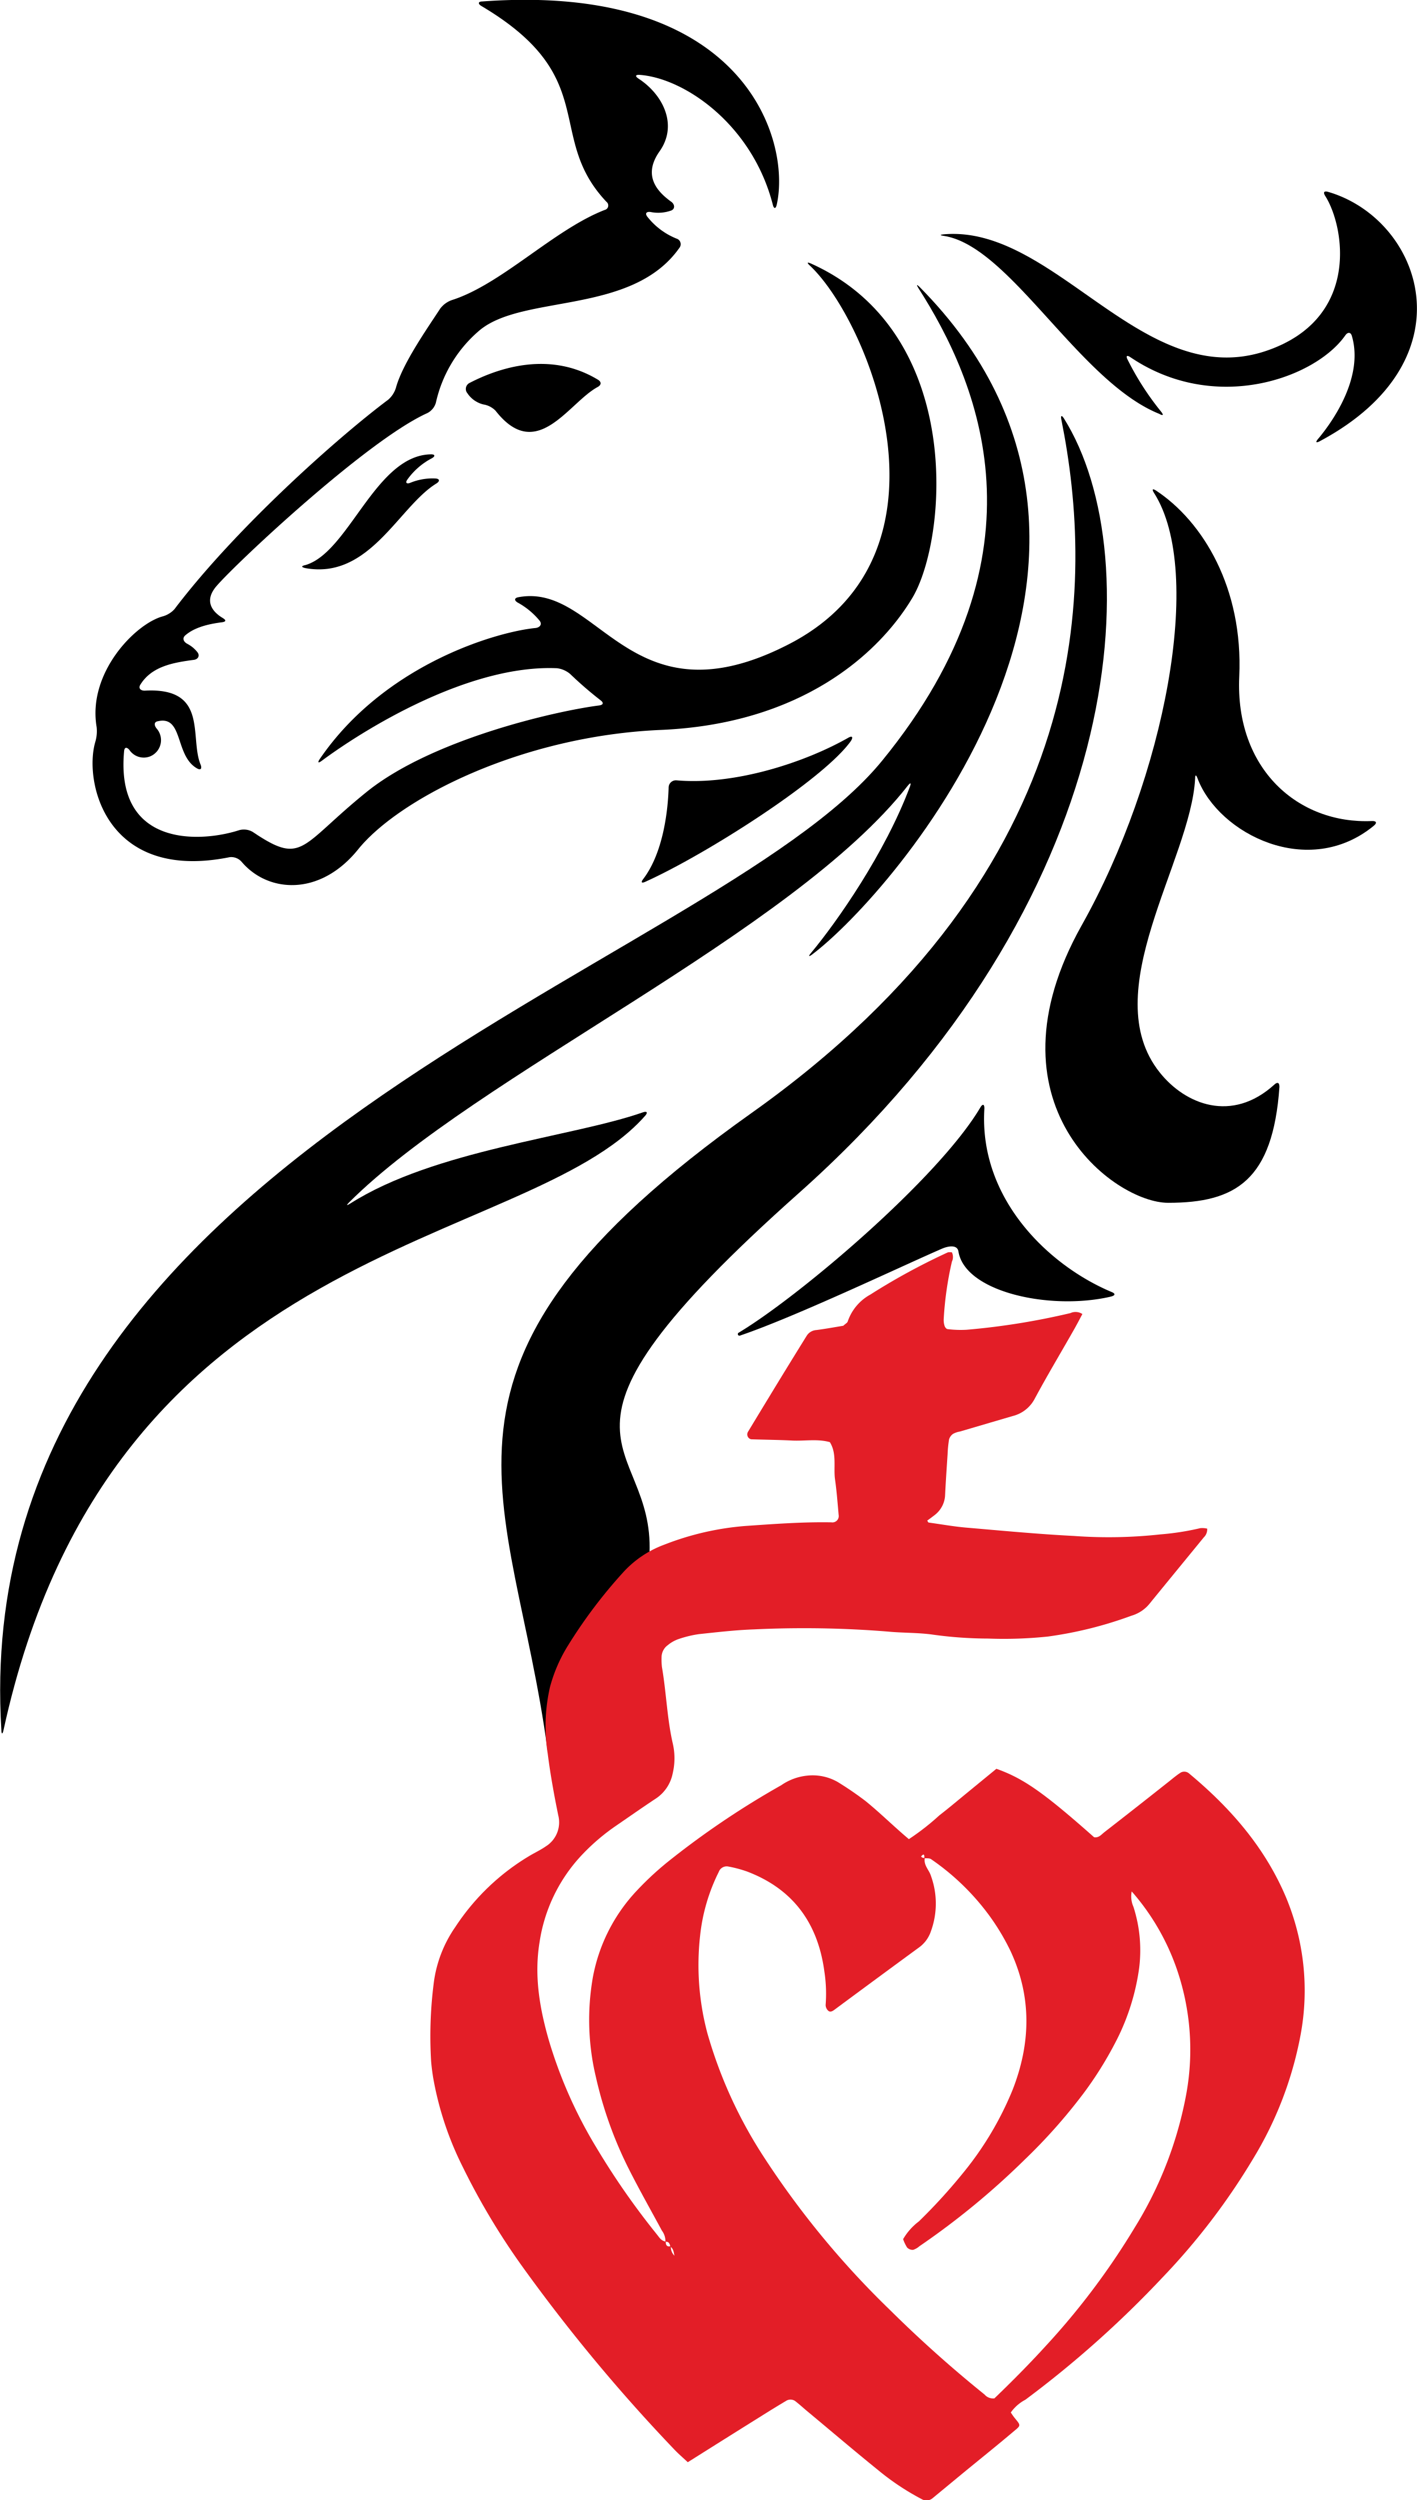 <svg id="Layer_1" data-name="Layer 1" xmlns="http://www.w3.org/2000/svg" viewBox="0 0 194.59 343.28"><defs><style>.cls-1{fill:#e31e27;}</style></defs><title>logo 1</title><path d="M39,118.34c3.62,4.26,10.76,4.78,16-1.73,5.6-6.92,22.31-15.56,41.58-16.39s29.9-10.44,34.49-18.08c4.84-8,7.34-36.39-13.88-45.95-.54-.24-.6-.13-.17.27,8.06,7.55,21.24,39.47-2.78,51.94-22,11.4-26.15-8.47-37.24-6.4-.57.1-.6.44-.09.74a10.24,10.24,0,0,1,3,2.48c.36.47.09.9-.5,1-5.52.53-20.85,5.06-29.69,18-.33.49-.21.6.26.25,5.81-4.31,20.19-13.25,32.32-12.72a3.39,3.39,0,0,1,1.83.81,52,52,0,0,0,4.14,3.58c.47.35.4.64-.18.72-6,.77-23,4.65-31.95,11.89-9.19,7.43-8.7,10.15-15.63,5.47a2.43,2.43,0,0,0-1.87-.23c-5.13,1.66-17,2.48-15.79-10.83.05-.58.35-.63.73-.19a2.38,2.38,0,0,0,2.83.89,2.41,2.41,0,0,0,.9-3.84c-.36-.46-.36-.92.22-1,3.48-.77,2.28,4.77,5.35,6.49.51.29.69,0,.47-.54-1.54-3.79,1.14-10.63-7.68-10.14-.59,0-.89-.36-.57-.85,1.56-2.48,4.44-3,7.34-3.38.58-.08.85-.59.48-1.05a4.2,4.2,0,0,0-1.37-1.14c-.52-.27-.75-.76-.32-1.15,1.38-1.24,3.63-1.64,5.06-1.82.58-.08.6-.29.1-.59-1.15-.69-2.72-2.14-.9-4.32,2.53-3,20.69-20.07,29-23.81a2.32,2.32,0,0,0,1.18-1.44A18.15,18.15,0,0,1,71.5,45.5C77.37,40.3,92.58,43.37,99.13,34a.8.8,0,0,0-.42-1.24,9.69,9.69,0,0,1-4-3c-.36-.46-.13-.74.45-.65A5.31,5.31,0,0,0,98,28.9c.54-.23.47-.85,0-1.19-1.85-1.33-4-3.53-1.63-6.91,2.58-3.62.5-7.81-2.87-10-.49-.32-.45-.56.14-.52,6.2.44,15.5,6.87,18.3,17.84.14.57.4.58.53,0,2-8.79-4.28-30.57-40.42-27.92-.58,0-.64.32-.14.62,16.62,9.84,8.68,17.9,17.19,26.9a.63.63,0,0,1-.26,1.11c-7,2.73-14.17,10.22-21,12.38a3.41,3.41,0,0,0-1.59,1.18c-1.73,2.66-5.14,7.49-6.06,10.82a3.5,3.5,0,0,1-1.07,1.67c-6.89,5.15-20.91,17.62-29.36,28.77a3.43,3.43,0,0,1-1.68,1c-3.77,1.09-10.26,7.78-9,15.17a5.13,5.13,0,0,1-.17,2c-1.63,5.44,1.38,19.32,18.45,15.87A1.9,1.9,0,0,1,39,118.34Z" transform="translate(-5.81)"/><path d="M94.09,152.73c-9.66,3.38-28.63,5.16-40.2,12.53-.49.31-.55.24-.14-.17,17.49-17.47,60.81-36.9,76.73-57.22.36-.46.49-.4.28.15-3.4,9.09-10,18.54-13.59,22.84-.38.45-.3.55.17.19,11-8.27,51.45-54.56,14.77-91.63-.41-.41-.49-.35-.18.14,8.18,12.78,18.4,36.29-5,64.91C103.1,133.63,1.14,158.19,6,237.56c0,.58.17.59.29,0,14.8-67.94,71.7-65.64,88.15-84.4C94.79,152.74,94.64,152.53,94.09,152.73Z" transform="translate(-5.81)"/><path d="M165.25,56.51a38.69,38.69,0,0,1-4.59-7.13c-.27-.52-.1-.66.39-.33,11.67,7.88,25.44,2.82,29.5-3,.34-.48.75-.47.91.09,1.68,5.8-2.85,12-4.65,14.13-.38.45-.28.59.24.31,20.95-11.19,14-30.5,1.13-34.24-.56-.16-.69.08-.38.57,2.63,4.12,4.9,16.85-8.09,21.26-16.91,5.73-29-17.31-44.28-16-.58.06-.57.13,0,.22,9.06,1.38,18.57,20,29.57,24.43C165.54,57.13,165.64,57,165.25,56.51Z" transform="translate(-5.81)"/><path d="M95,213.28c.72-16.26-18.43-14.82,20.55-49.5,45-40.07,48.26-87.32,36.37-106.32-.31-.5-.48-.42-.36.15C156,79.68,156.67,119,109,152.83c-48.79,34.65-32.73,52-28,87.48" transform="translate(-5.81)"/><path d="M164.57,67.36c-.49-.32-.6-.18-.29.31,7,10.94,1.4,39.21-9.91,59.35-13.76,24.49,4.42,38.13,11.86,38.13,9.28,0,14.38-3.09,15.28-15.92,0-.58-.26-.71-.69-.32-5.85,5.32-12.25,2.74-15.75-1.66-8.79-11,4.25-29.07,4.86-40.33,0-.58.14-.6.35,0,2.91,7.59,15.24,13.84,24.21,6.44.45-.38.33-.65-.26-.63-10.13.45-18.82-7.13-18.24-19.84C176.55,80.74,171,71.61,164.57,67.36Z" transform="translate(-5.81)"/><path d="M140.47,152c-5.71,9.73-24.9,26-33.25,31a.22.22,0,0,0,.18.39c7.63-2.58,22.42-9.63,27.74-11.93.94-.41,2.14-.58,2.29.38.91,5.58,12.59,8.1,20.83,6.21.67-.15.83-.4.19-.66-8.6-3.61-18.24-12.78-17.46-25.18C141,151.61,140.77,151.53,140.47,152Z" transform="translate(-5.81)"/><path d="M122.31,101.29c-5.93,3.38-15.61,6.56-23.61,5.85a1,1,0,0,0-1.07,1c-.07,2.47-.56,8.7-3.48,12.54-.36.47-.25.63.28.39,8.28-3.73,24.53-14.06,28.25-19.36C123,101.18,122.82,101,122.31,101.29Z" transform="translate(-5.81)"/><path d="M70,54a3.68,3.68,0,0,0,2.18,1.53,3,3,0,0,1,1.68.86c5.66,7.25,10-1.06,14-3.24.52-.28.59-.67.09-1-6.5-3.94-13.43-1.76-17.66.43A.92.92,0,0,0,70,54Z" transform="translate(-5.81)"/><path d="M47.73,78c8.82,1.62,12.83-8.43,18-11.61.5-.31.48-.65-.1-.69a8,8,0,0,0-3.45.58c-.54.22-.75,0-.41-.46a9.57,9.57,0,0,1,3.33-2.89c.51-.28.47-.56-.11-.55-7.63.13-11.25,13.44-17.22,15.2C47.17,77.71,47.15,77.86,47.73,78Z" transform="translate(-5.81)"/><path class="cls-1" d="M97.19,307.81a2.4,2.4,0,0,0-.48-1.53c-1.51-2.8-3.08-5.57-4.51-8.4a54.69,54.69,0,0,1-4.55-12.66,33.81,33.81,0,0,1-.43-13.7A23.57,23.57,0,0,1,93,259.87a41.89,41.89,0,0,1,4.56-4.27,117,117,0,0,1,15.53-10.48,7.59,7.59,0,0,1,3.66-1.33,6.92,6.92,0,0,1,4.11.89,45.47,45.47,0,0,1,3.8,2.6c1.62,1.31,3.12,2.75,4.68,4.13.4.36.81.71,1.28,1.11a33.48,33.48,0,0,0,4.19-3.27c1.3-1,2.56-2.07,3.83-3.11l4-3.28c3.72,1.32,6.5,3.27,13.42,9.4.63.11,1-.37,1.4-.69q4.29-3.33,8.54-6.7c.61-.47,1.21-1,1.83-1.41a1,1,0,0,1,1.22,0c5.64,4.68,10.38,10.07,13.3,16.9a33.22,33.22,0,0,1,2.07,19,50.43,50.43,0,0,1-6.56,17.1,91.14,91.14,0,0,1-12.35,16.18,143.16,143.16,0,0,1-18.89,16.85,5.67,5.67,0,0,0-2,1.75,9.29,9.29,0,0,0,.55.78c.83,1,.84,1-.1,1.77-2.36,2-4.74,3.9-7.11,5.85L133.89,343a1.29,1.29,0,0,1-1.52.13,34.59,34.59,0,0,1-6-4c-3.33-2.69-6.58-5.47-9.87-8.2-.5-.43-1-.88-1.51-1.27a1.12,1.12,0,0,0-1.25,0c-1.13.67-2.25,1.36-3.36,2.06-3.35,2.09-6.69,4.19-10.12,6.35-.66-.62-1.32-1.18-1.9-1.8a234.18,234.18,0,0,1-21-25.32,96,96,0,0,1-8.07-13.56,44.35,44.35,0,0,1-4-12.14c-.12-.76-.22-1.52-.28-2.28a57.57,57.57,0,0,1,.34-10.5,17.3,17.3,0,0,1,3-7.91,31.37,31.37,0,0,1,10.13-9.72c.75-.45,1.55-.82,2.27-1.32a3.89,3.89,0,0,0,1.72-4.28c-.57-2.79-1.08-5.6-1.44-8.42a24.16,24.16,0,0,1,.3-9.16,21,21,0,0,1,2.47-5.71,68.16,68.16,0,0,1,7.53-10A14.31,14.31,0,0,1,97,212.1a38.9,38.9,0,0,1,11.16-2.58c3.93-.27,7.87-.57,11.82-.5a.87.87,0,0,0,1-1c-.15-1.64-.27-3.28-.5-4.9s.28-3.52-.71-5.11c-1.72-.48-3.48-.13-5.22-.22s-3.73-.11-5.59-.17a.69.69,0,0,1-.45-1q1.53-2.53,3.07-5.06c1.65-2.72,3.32-5.43,5-8.14a1.69,1.69,0,0,1,1.34-.8c1.3-.17,2.59-.41,3.7-.59.3-.29.55-.4.6-.58a6.65,6.65,0,0,1,3.09-3.69,89.45,89.45,0,0,1,10.67-5.81,2,2,0,0,1,.55,0,1.48,1.48,0,0,1,0,1.28,46.69,46.69,0,0,0-1.12,7.8,2.66,2.66,0,0,0,.11,1c.05.19.25.45.41.46a14.39,14.39,0,0,0,2.62.09,98.26,98.26,0,0,0,14.26-2.29,1.7,1.7,0,0,1,1.64.13c-.4.75-.8,1.52-1.23,2.27-1.79,3.15-3.65,6.25-5.36,9.44a4.68,4.68,0,0,1-3,2.3l-7.25,2.13a2.85,2.85,0,0,0-.93.32,1.42,1.42,0,0,0-.54.76,16.07,16.07,0,0,0-.2,2c-.12,1.86-.25,3.71-.34,5.57a3.65,3.65,0,0,1-1.46,2.83c-.33.26-.67.5-1,.75.1.14.14.25.2.26,1.73.24,3.46.55,5.2.7,4.92.42,9.83.89,14.75,1.14a64.94,64.94,0,0,0,11.83-.21,36.64,36.64,0,0,0,5.52-.86,2.81,2.81,0,0,1,.95.07,1.55,1.55,0,0,1-.48,1.21c-2.5,3.06-5,6.1-7.5,9.17a5,5,0,0,1-2.42,1.57,54.32,54.32,0,0,1-11.46,2.86,57.58,57.58,0,0,1-8.21.28,56.1,56.1,0,0,1-7.54-.53c-2.06-.3-4.16-.23-6.24-.43a143.18,143.18,0,0,0-18.41-.3c-2.51.09-5,.38-7.53.65a15.21,15.21,0,0,0-2.87.7,4.74,4.74,0,0,0-1.41.81,2.06,2.06,0,0,0-.86,1.7,9.51,9.51,0,0,0,.05,1.31c.6,3.46.7,7,1.47,10.41a9,9,0,0,1,0,4.23,5.38,5.38,0,0,1-2.34,3.44c-1.83,1.21-3.62,2.47-5.43,3.71a28.86,28.86,0,0,0-4.51,3.82,22.24,22.24,0,0,0-6,12.2c-.74,4.57,0,8.94,1.24,13.3a62.84,62.84,0,0,0,6.65,15A103.19,103.19,0,0,0,96,306.77c.33.41.61.92,1.23,1,0,.46.14.79.71.62a1.65,1.65,0,0,0,.56,1.39l.11.11-.16-.08c-.12-.48-.11-1-.58-1.35C97.78,308.09,97.67,307.74,97.19,307.81Zm64-48.16-.25-.08.31,0a3.54,3.54,0,0,0,.21,2.24,19.47,19.47,0,0,1,.78,8.44,31.25,31.25,0,0,1-2.85,9.38,50.72,50.72,0,0,1-4.61,7.56,75.76,75.76,0,0,1-8.27,9.35,105.4,105.4,0,0,1-14.45,11.88,2.52,2.52,0,0,1-.84.49,1.05,1.05,0,0,1-.84-.32,5.29,5.29,0,0,1-.55-1.15A8.29,8.29,0,0,1,132,305a76.53,76.53,0,0,0,6.19-6.8,44.54,44.54,0,0,0,6.68-11.27c2.51-6.42,2.64-12.82-.33-19.13a31.37,31.37,0,0,0-2.87-4.78,33.19,33.19,0,0,0-8-7.75c-.23-.16-.61-.1-.92-.14,0-.35,0-.74-.42-.27-.08.09.23.31.49.21-.22,1,.54,1.62.81,2.43a11.14,11.14,0,0,1,0,7.72,4.49,4.49,0,0,1-1.52,2.1q-5.83,4.27-11.65,8.58c-.26.19-.59.44-.89.2a1.11,1.11,0,0,1-.38-.8,20,20,0,0,0-.17-4.58c-.88-6.64-4.29-11.37-10.66-13.77a16.83,16.83,0,0,0-2.53-.67,1.15,1.15,0,0,0-1.31.73,25.58,25.58,0,0,0-2.57,8.79,36.34,36.34,0,0,0,1,13.36,62.31,62.31,0,0,0,7.56,16.7,120.5,120.5,0,0,0,17.51,21.3,170.25,170.25,0,0,0,13,11.62,1.52,1.52,0,0,0,1.35.52c2.32-2.23,4.71-4.63,7-7.14a100,100,0,0,0,12.24-16.27,53,53,0,0,0,7.15-18.62,34,34,0,0,0-1.23-16.57A32,32,0,0,0,161.18,259.65Z" transform="translate(-5.81)"/></svg>
